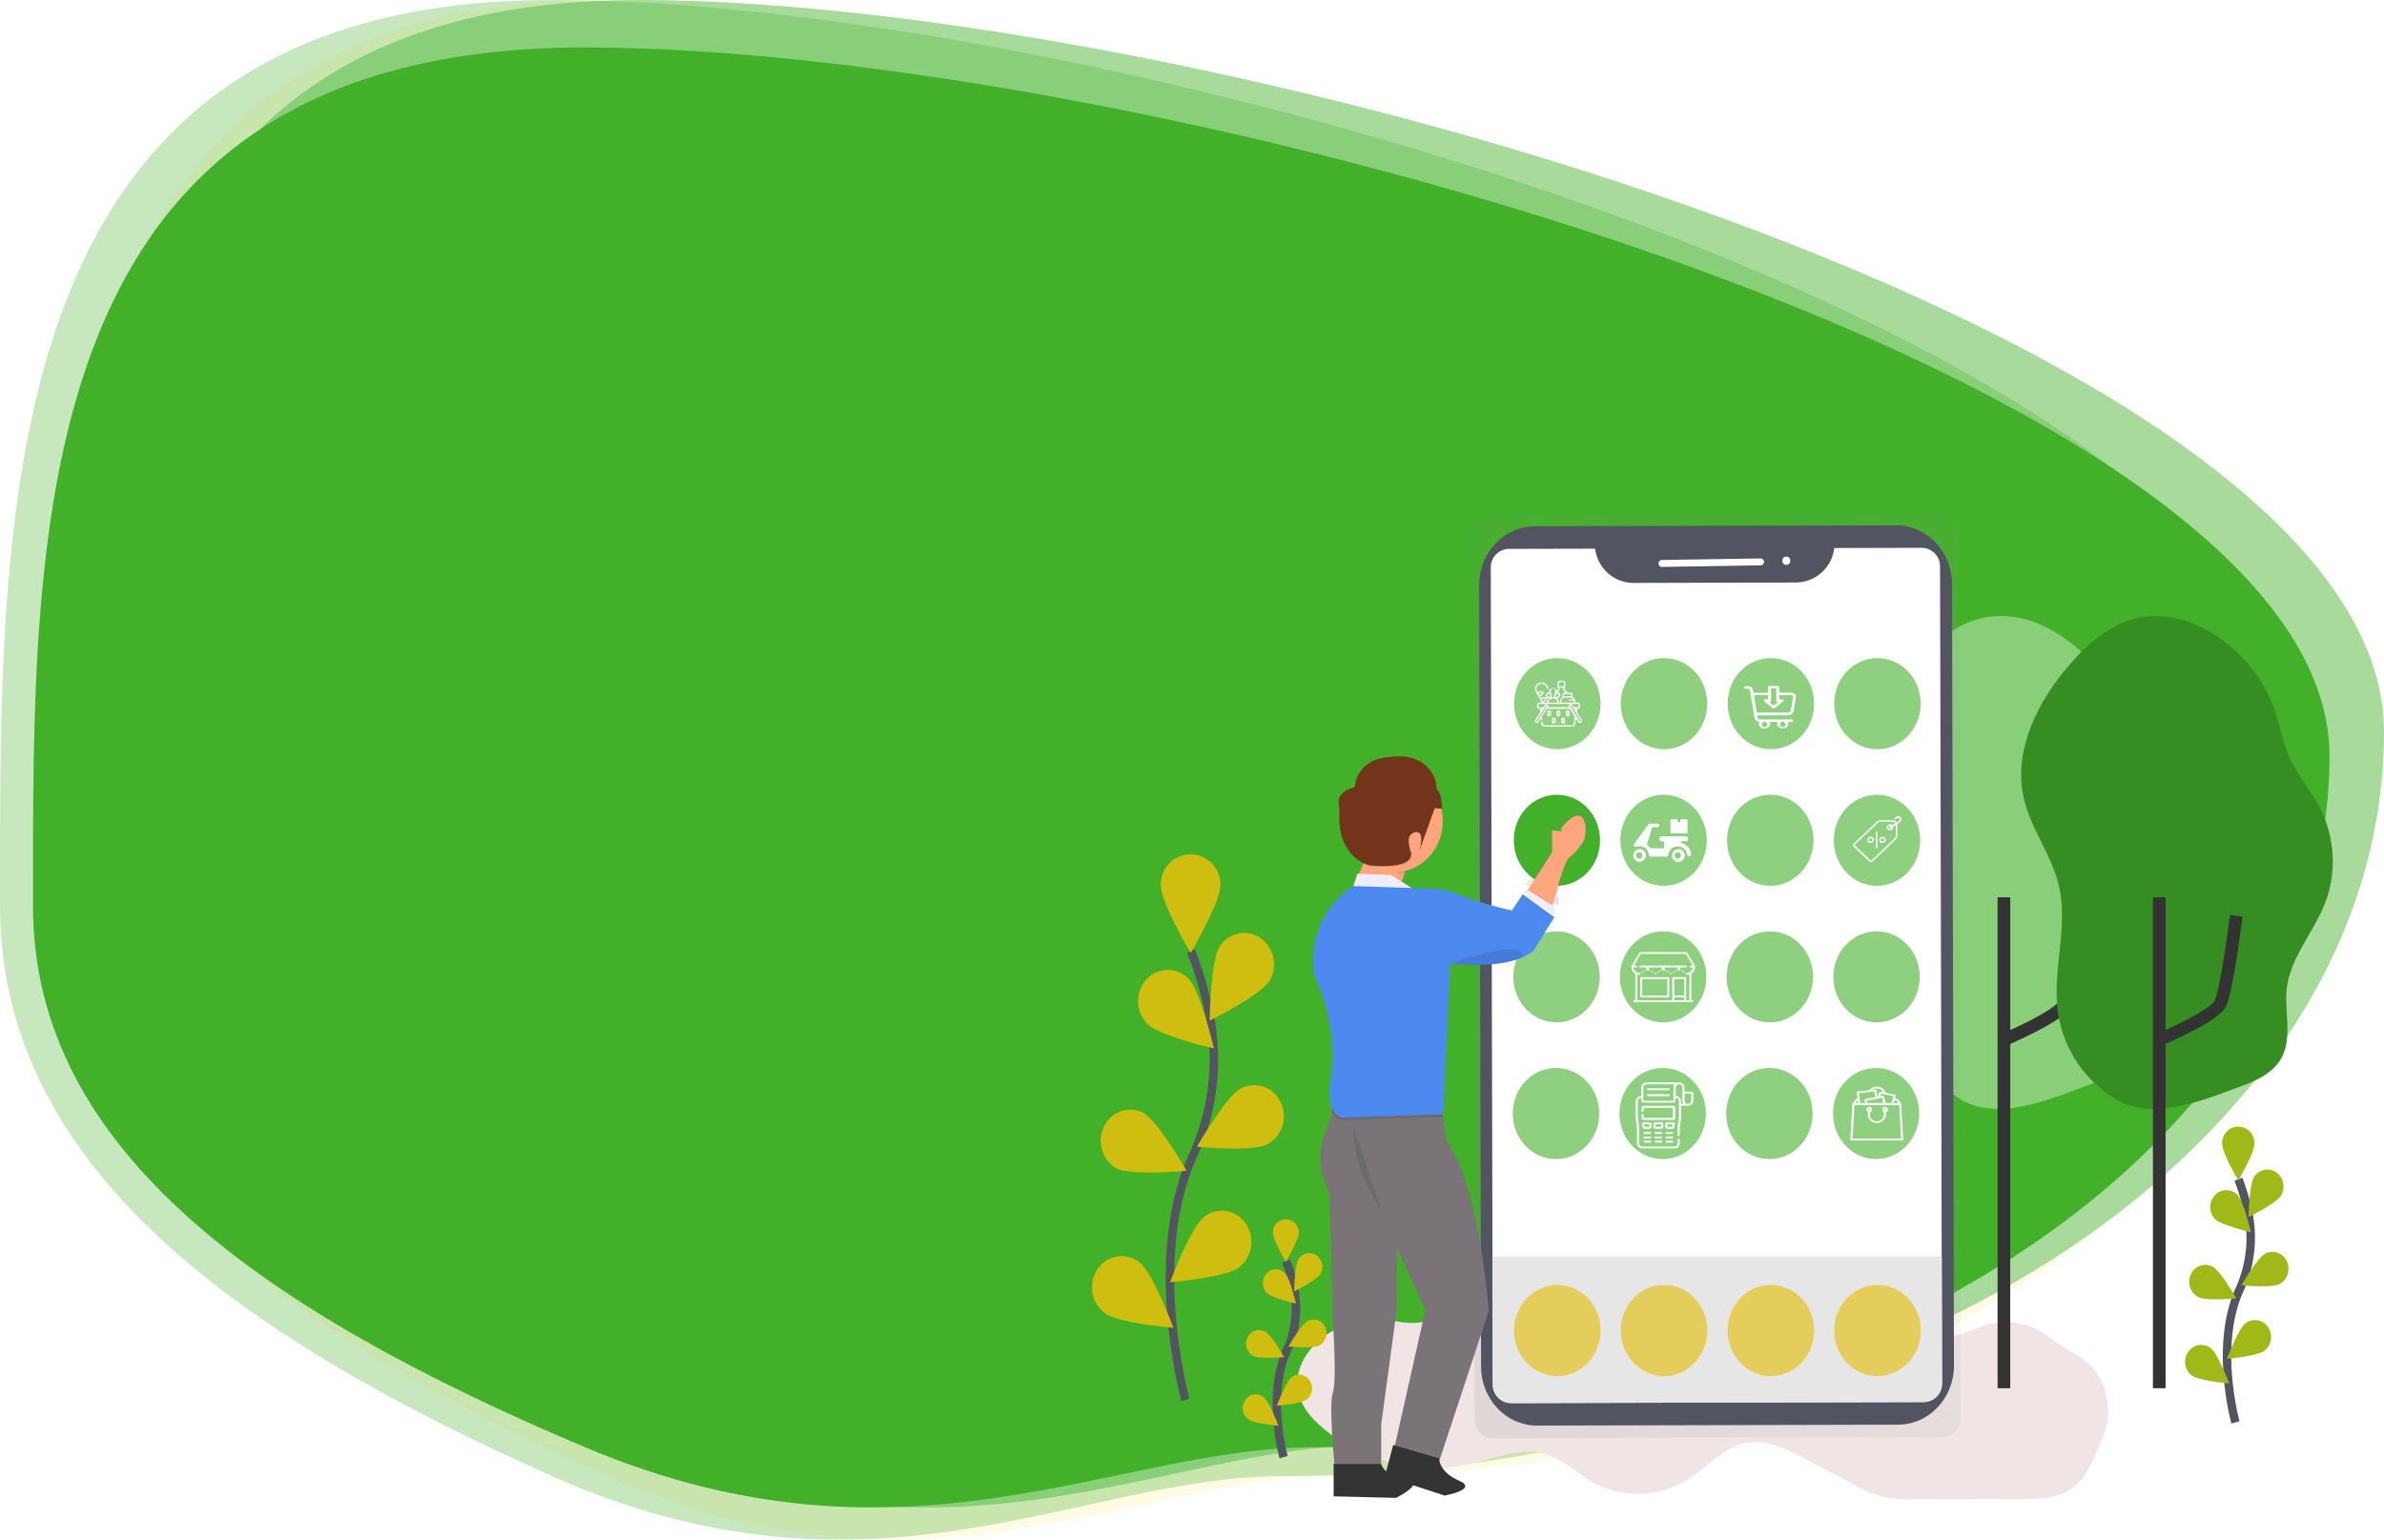 <svg id="Layer_1" data-name="Layer 1" xmlns="http://www.w3.org/2000/svg" xmlns:xlink="http://www.w3.org/1999/xlink" viewBox="0 0 612.48 395.56"><defs><linearGradient id="linear-gradient" x1="181.99" y1="346.51" x2="182.85" y2="347.63" gradientTransform="matrix(118.89, 0, 0, -213.86, -21246.07, 74471.64)" gradientUnits="userSpaceOnUse"><stop offset="0" stop-color="gray" stop-opacity="0.25"/><stop offset="0.54" stop-color="gray" stop-opacity="0.12"/><stop offset="1" stop-color="gray" stop-opacity="0.1"/></linearGradient><linearGradient id="linear-gradient-2" x1="188.14" y1="343.06" x2="188.14" y2="344.17" gradientTransform="matrix(15.96, 0, 0, -23.84, -2601.71, 8411.37)" xlink:href="#linear-gradient"/></defs><g id="Group_26" data-name="Group 26"><g id="Group_55" data-name="Group 55" opacity="0.47"><path id="Path_2" data-name="Path 2" d="M155.84,0C299.9,0,604,88.54,604,192S487.22,379.26,343.16,379.26c-51.43,0-105,36.66-187.32,0S14,299.13,14,232.62C14,129.18,11.78,0,155.84,0Z" transform="translate(0 0)" fill="#ffe345" opacity="0.3" style="isolation:isolate"/><path id="Path_1" data-name="Path 1" d="M164.31,0C308.37,0,612.48,86.68,612.48,188S495.69,371.33,351.63,371.33c-51.42,0-105,35.9-187.32,0S22.48,292.88,22.48,227.76C22.48,126.48,20.25,0,164.31,0Z" transform="translate(0 0)" fill="#43b02a"/></g><path id="Path_2-2" data-name="Path 2-2" d="M141.84,0C285.9,0,590,88.54,590,192S473.22,379.26,329.16,379.26c-51.43,0-105,36.66-187.32,0S0,299.13,0,232.62C0,129.18-2.22,0,141.84,0Z" transform="translate(0 0)" fill="#43b02a" opacity="0.3" style="isolation:isolate"/><path id="Path_1-2" data-name="Path 1-2" d="M150.31,12.19c144.06,0,448.17,84,448.17,182S481.7,371.83,337.64,371.83c-51.43,0-105,34.77-187.33,0s-141.83-76-141.83-139C8.48,134.69,6.25,12.19,150.31,12.19Z" transform="translate(0 0)" fill="#43b02a"/></g><g id="undraw_mobile_apps_4wgf" data-name="undraw mobile apps 4wgf"><path id="Path_722" data-name="Path 722" d="M354.64,339c4.27.29,8.79,1.86,12.67,0,1-.48,1.91-1.18,3-1.57,2.39-.9,5,0,7.42.81a314.27,314.27,0,0,0,57.9,14.23c4.05.6,8.29,1.1,12.15-.29,2.82-1,5.27-3,8.07-4.06,4.57-1.79,9.62-1.13,14.49-.85a88.44,88.44,0,0,0,37.48-6l.63-.25a18.17,18.17,0,0,1,18.08,2.55,44.69,44.69,0,0,0,6.44,4.15c7.59,4,10.76,13.69,7.15,21.8l-.08.19c-2,4.55-3.64,9.67-7.53,12.55-3.67,2.74-8.49,2.85-13,2.86l-27.56.07a34.45,34.45,0,0,1-8.53-.71,33.66,33.66,0,0,1-7.12-3.07L464,374.89c-5-2.6-10.41-5.28-15.84-4.08s-9.56,6.14-14.4,9.24a24.31,24.31,0,0,1-25.15.47c-3.67-2.17-6.85-5.33-10.86-6.7-6.61-2.26-13.64.86-20.45,2.36-13.24,2.91-28.84-1.07-39-10.7C325.2,353.08,340.54,338,354.64,339Z" transform="translate(0 0)" fill="#f0e4e4"/><path id="Path_723" data-name="Path 723" d="M304.56,359.68s-10.1-36.11,1.9-62.73a59.78,59.78,0,0,0,4.38-35.8A99.48,99.48,0,0,0,306,244.33" transform="translate(0 0)" fill="none" stroke="#535461" stroke-miterlimit="10" stroke-width="2.17"/><path id="Path_724" data-name="Path 724" d="M313.49,227.53c0,4.43-7.61,17.27-7.61,17.27s-7.61-12.84-7.61-17.27a7.62,7.62,0,1,1,15.22,0Z" transform="translate(0 0)" fill="#ffc107"/><path id="Path_725" data-name="Path 725" d="M326.07,252.06c-2.29,3.72-15.3,10.14-15.3,10.14s.24-15.14,2.52-18.86A7.39,7.39,0,0,1,323.82,241a8.27,8.27,0,0,1,2.25,11.09Z" transform="translate(0 0)" fill="#ffc107"/><path id="Path_726" data-name="Path 726" d="M325.52,294c-3.75,2-18,.61-18,.61s7.46-12.94,11.21-14.93a7.43,7.43,0,0,1,10.25,3.47,8.24,8.24,0,0,1-3.3,10.8l-.09.05Z" transform="translate(0 0)" fill="#ffc107"/><path id="Path_727" data-name="Path 727" d="M318.33,325.6c-3.38,2.63-17.7,3.82-17.7,3.82s5.27-14.08,8.65-16.71a7.36,7.36,0,0,1,10.66,1.53,8.32,8.32,0,0,1-1.46,11.24l-.15.12Z" transform="translate(0 0)" fill="#ffc107"/><path id="Path_728" data-name="Path 728" d="M294.79,263.06c3,3.08,17.06,6.28,17.06,6.28s-3.44-14.7-6.45-17.78a7.35,7.35,0,0,0-10.77,0,8.33,8.33,0,0,0,0,11.34l.14.15Z" transform="translate(0 0)" fill="#ffc107"/><path id="Path_729" data-name="Path 729" d="M286.83,300.16c3.75,2,18,.62,18,.62s-7.46-12.95-11.21-14.94a7.46,7.46,0,0,0-10.1,3.93,8.23,8.23,0,0,0,3.27,10.39Z" transform="translate(0 0)" fill="#ffc107"/><path id="Path_730" data-name="Path 730" d="M283.77,337.31c3.38,2.64,17.7,3.83,17.7,3.83s-5.27-14.08-8.65-16.72a7.34,7.34,0,0,0-10.67,1.45,8.29,8.29,0,0,0,1.37,11.24l.25.2Z" transform="translate(0 0)" fill="#ffc107"/><path id="Path_731" data-name="Path 731" d="M313.49,227.53c0,4.43-7.61,17.27-7.61,17.27s-7.61-12.84-7.61-17.27a7.62,7.62,0,1,1,15.22,0Z" transform="translate(0 0)" fill="#43b02a" opacity="0.25" style="isolation:isolate"/><path id="Path_732" data-name="Path 732" d="M326.07,252.06c-2.29,3.72-15.3,10.14-15.3,10.14s.24-15.14,2.52-18.86A7.39,7.39,0,0,1,323.82,241a8.27,8.27,0,0,1,2.25,11.09Z" transform="translate(0 0)" fill="#43b02a" opacity="0.25" style="isolation:isolate"/><path id="Path_733" data-name="Path 733" d="M325.52,294c-3.75,2-18,.61-18,.61s7.46-12.94,11.21-14.93a7.43,7.43,0,0,1,10.25,3.47,8.24,8.24,0,0,1-3.3,10.8l-.09.05Z" transform="translate(0 0)" fill="#43b02a" opacity="0.25" style="isolation:isolate"/><path id="Path_734" data-name="Path 734" d="M318.33,325.6c-3.38,2.63-17.7,3.82-17.7,3.82s5.27-14.08,8.65-16.71a7.36,7.36,0,0,1,10.66,1.53,8.32,8.32,0,0,1-1.46,11.24l-.15.12Z" transform="translate(0 0)" fill="#43b02a" opacity="0.25" style="isolation:isolate"/><path id="Path_735" data-name="Path 735" d="M294.79,263.06c3,3.08,17.06,6.28,17.06,6.28s-3.44-14.7-6.45-17.78a7.35,7.35,0,0,0-10.77,0,8.33,8.33,0,0,0,0,11.34l.14.15Z" transform="translate(0 0)" fill="#43b02a" opacity="0.25" style="isolation:isolate"/><path id="Path_736" data-name="Path 736" d="M286.83,300.16c3.75,2,18,.62,18,.62s-7.46-12.95-11.21-14.94a7.46,7.46,0,0,0-10.1,3.93,8.23,8.23,0,0,0,3.27,10.39Z" transform="translate(0 0)" fill="#43b02a" opacity="0.25" style="isolation:isolate"/><path id="Path_737" data-name="Path 737" d="M283.77,337.31c3.38,2.64,17.7,3.83,17.7,3.83s-5.27-14.08-8.65-16.72a7.34,7.34,0,0,0-10.67,1.45,8.29,8.29,0,0,0,1.37,11.24l.25.2Z" transform="translate(0 0)" fill="#43b02a" opacity="0.25" style="isolation:isolate"/><path id="Path_738" data-name="Path 738" d="M488.73,259.55c-1.28-10.61,2.74-21.52.35-31.9-1.84-8-7.29-14.71-9.08-22.74-2.63-11.91,3.39-24.13,11.07-33.27,5.28-6.3,11.91-12,19.81-13.17a25.5,25.5,0,0,1,14.4,2.5,37.86,37.86,0,0,1,19.64,22.73c1,3.25,1.64,6.66,2.92,9.81,2.2,5.44,6.24,9.83,8.76,15.11a30,30,0,0,1,.92,23.17c-2.91,7.66-9,14.07-9.92,22.26-.66,5.9,1.44,12.37-1.29,17.58-2.06,3.92-6.3,5.9-10.32,7.39-9.35,3.43-22.42,9-31.79,3.7A31.4,31.4,0,0,1,488.73,259.55Z" transform="translate(0 0)" fill="#89ce79"/><path id="Path_739" data-name="Path 739" d="M515,267.08s13.76-5.85,15.5-9.14,4.16-22.67,4.16-22.67" transform="translate(0 0)" fill="none" stroke="#333" stroke-miterlimit="10" stroke-width="3.25"/><line id="Line_1" data-name="Line 1" x1="514.83" y1="356.67" x2="514.83" y2="230.53" fill="none" stroke="#333" stroke-miterlimit="10" stroke-width="3.25"/><g id="Group_48" data-name="Group 48" opacity="0.5"><path id="Path_740" data-name="Path 740" d="M498.4,131.84l-115.37.3a4.88,4.88,0,0,0-4.73,5l.52,227.36a4.89,4.89,0,0,0,4.76,5l115.38-.3a4.88,4.88,0,0,0,4.73-5l-.52-227.36a4.89,4.89,0,0,0-4.76-5h0Z" transform="translate(0 0)" fill="url(#linear-gradient)"/></g><path id="Rectangle_91" data-name="Rectangle 91" d="M394.36,135.21l92.72-.24c7.95,0,14.41,6.75,14.42,15.12L502,350.84c0,8.37-6.41,15.17-14.35,15.19l-92.72.24c-7.95,0-14.4-6.75-14.42-15.12L380,150.41C380,142,386.42,135.23,394.36,135.21Z" transform="translate(0 0)" fill="#535461"/><path id="Path_741" data-name="Path 741" d="M498.93,355.35a4.75,4.75,0,0,1-4.6,4.87l-106.19.27a4.73,4.73,0,0,1-4.62-4.85l-.08-32.81L383,145.9a4.74,4.74,0,0,1,4.6-4.88l22.21-.05a10,10,0,0,0,9.71,8.8l42-.11a10,10,0,0,0,9.72-8.86l22.55-.05a4.74,4.74,0,0,1,4.63,4.84l.43,177.23Z" transform="translate(0 0)" fill="#fff"/><path id="Path_742" data-name="Path 742" d="M498.93,355.35a4.76,4.76,0,0,1-4.61,4.87l-106.18.27a4.74,4.74,0,0,1-4.63-4.85l-.07-32.81H498.85Z" transform="translate(0 0)" fill="#e6e6e6"/><path id="Rectangle_92" data-name="Rectangle 92" d="M426.94,143.87l25.38-.4a.86.86,0,0,1,.86.87h0a.87.87,0,0,1-.83.91l-25.38.4a.86.86,0,0,1-.86-.88h0A.86.86,0,0,1,426.94,143.87Z" transform="translate(0 0)" fill="#fff"/><ellipse id="Ellipse_46" data-name="Ellipse 46" cx="458.93" cy="144.07" rx="1.02" ry="1.07" fill="#fff"/><path id="Path_743" data-name="Path 743" d="M528.64,259.55c-1.29-10.61,2.74-21.52.34-31.9-1.83-8-7.28-14.71-9.07-22.74-2.63-11.91,3.38-24.13,11.06-33.27,5.28-6.3,11.91-12,19.81-13.17a25.49,25.49,0,0,1,14.4,2.5,37.8,37.8,0,0,1,19.64,22.73c1,3.25,1.64,6.66,2.92,9.81,2.21,5.44,6.25,9.83,8.77,15.11a30.09,30.09,0,0,1,.91,23.19c-2.91,7.65-9,14.06-9.93,22.25-.65,5.91,1.45,12.38-1.28,17.58-2.06,3.93-6.3,5.91-10.32,7.39-9.34,3.42-22.41,9-31.78,3.69A31.37,31.37,0,0,1,528.64,259.55Z" transform="translate(0 0)" fill="#43b02a"/><path id="Path_744" data-name="Path 744" d="M528.64,259.55c-1.29-10.61,2.74-21.52.34-31.9-1.83-8-7.28-14.71-9.07-22.74-2.63-11.91,3.38-24.13,11.06-33.27,5.28-6.3,11.91-12,19.81-13.17a25.49,25.49,0,0,1,14.4,2.5,37.8,37.8,0,0,1,19.64,22.73c1,3.25,1.64,6.66,2.92,9.81,2.21,5.44,6.25,9.83,8.77,15.11a30.09,30.09,0,0,1,.91,23.19c-2.91,7.65-9,14.06-9.93,22.25-.65,5.91,1.45,12.38-1.28,17.58-2.06,3.93-6.3,5.91-10.32,7.39-9.34,3.42-22.41,9-31.78,3.69A31.37,31.37,0,0,1,528.64,259.55Z" transform="translate(0 0)" opacity="0.2" style="isolation:isolate"/><path id="Path_745" data-name="Path 745" d="M554.87,267.08s13.76-5.85,15.5-9.14,4.16-22.67,4.16-22.67" transform="translate(0 0)" fill="none" stroke="#333" stroke-miterlimit="10" stroke-width="3.25"/><line id="Line_2" data-name="Line 2" x1="554.74" y1="356.67" x2="554.74" y2="230.53" fill="none" stroke="#333" stroke-miterlimit="10" stroke-width="3.25"/><path id="Path_746" data-name="Path 746" d="M329.77,374.38s-4.41-15.79.83-27.42a26.11,26.11,0,0,0,1.91-15.65,43.08,43.08,0,0,0-2.1-7.34" transform="translate(0 0)" fill="none" stroke="#535461" stroke-miterlimit="10" stroke-width="2.17"/><path id="Path_747" data-name="Path 747" d="M333.67,316.63c0,1.94-3.32,7.55-3.32,7.55s-3.33-5.61-3.33-7.55a3.33,3.33,0,1,1,6.66,0Z" transform="translate(0 0)" fill="#ffc107"/><path id="Path_748" data-name="Path 748" d="M339.17,327.35c-1,1.63-6.68,4.44-6.68,4.44s.1-6.62,1.1-8.24a3.22,3.22,0,0,1,4.61-1,3.63,3.63,0,0,1,1,4.79Z" transform="translate(0 0)" fill="#ffc107"/><path id="Path_749" data-name="Path 749" d="M338.93,345.67c-1.64.87-7.89.27-7.89.27s3.25-5.65,4.9-6.52a3.25,3.25,0,0,1,4.48,1.51,3.58,3.58,0,0,1-1.44,4.71Z" transform="translate(0 0)" fill="#ffc107"/><path id="Path_750" data-name="Path 750" d="M335.79,359.49c-1.48,1.15-7.74,1.67-7.74,1.67s2.31-6.16,3.78-7.32a3.23,3.23,0,0,1,4.64.83,3.65,3.65,0,0,1-.68,4.81Z" transform="translate(0 0)" fill="#ffc107"/><path id="Path_751" data-name="Path 751" d="M325.49,332.16c1.32,1.35,7.45,2.75,7.45,2.75s-1.5-6.43-2.82-7.78a3.21,3.21,0,0,0-4.7.05,3.65,3.65,0,0,0,.05,5l0,0Z" transform="translate(0 0)" fill="#ffc107"/><path id="Path_752" data-name="Path 752" d="M322,348.37c1.64.87,7.9.27,7.9.27s-3.26-5.66-4.9-6.53a3.25,3.25,0,0,0-4.48,1.51,3.59,3.59,0,0,0,1.43,4.72l0,0Z" transform="translate(0 0)" fill="#ffc107"/><path id="Path_753" data-name="Path 753" d="M320.69,364.61c1.47,1.15,7.73,1.67,7.73,1.67s-2.3-6.15-3.78-7.31a3.2,3.2,0,0,0-4.66.63,3.62,3.62,0,0,0,.6,4.92l.1.08Z" transform="translate(0 0)" fill="#ffc107"/><path id="Path_754" data-name="Path 754" d="M333.67,316.63c0,1.94-3.32,7.55-3.32,7.55s-3.33-5.61-3.33-7.55a3.33,3.33,0,1,1,6.66,0Z" transform="translate(0 0)" fill="#43b02a" opacity="0.25" style="isolation:isolate"/><path id="Path_755" data-name="Path 755" d="M339.17,327.35c-1,1.63-6.68,4.44-6.68,4.44s.1-6.62,1.1-8.24a3.22,3.22,0,0,1,4.61-1,3.63,3.63,0,0,1,1,4.79Z" transform="translate(0 0)" fill="#43b02a" opacity="0.25" style="isolation:isolate"/><path id="Path_756" data-name="Path 756" d="M338.93,345.67c-1.64.87-7.89.27-7.89.27s3.25-5.65,4.9-6.52a3.25,3.25,0,0,1,4.48,1.51,3.58,3.58,0,0,1-1.44,4.71Z" transform="translate(0 0)" fill="#43b02a" opacity="0.25" style="isolation:isolate"/><path id="Path_757" data-name="Path 757" d="M335.79,359.49c-1.48,1.15-7.74,1.67-7.74,1.67s2.31-6.16,3.78-7.32a3.23,3.23,0,0,1,4.64.83,3.65,3.65,0,0,1-.68,4.81Z" transform="translate(0 0)" fill="#43b02a" opacity="0.25" style="isolation:isolate"/><path id="Path_758" data-name="Path 758" d="M325.49,332.16c1.32,1.35,7.45,2.75,7.45,2.75s-1.5-6.43-2.82-7.78a3.21,3.21,0,0,0-4.7.05,3.65,3.65,0,0,0,.05,5l0,0Z" transform="translate(0 0)" fill="#43b02a" opacity="0.25" style="isolation:isolate"/><path id="Path_759" data-name="Path 759" d="M322,348.37c1.64.87,7.9.27,7.9.27s-3.26-5.66-4.9-6.53a3.25,3.25,0,0,0-4.48,1.51,3.59,3.59,0,0,0,1.43,4.72l0,0Z" transform="translate(0 0)" fill="#43b02a" opacity="0.25" style="isolation:isolate"/><path id="Path_760" data-name="Path 760" d="M320.69,364.61c1.47,1.15,7.73,1.67,7.73,1.67s-2.3-6.15-3.78-7.31a3.2,3.2,0,0,0-4.66.63,3.62,3.62,0,0,0,.6,4.92l.1.08Z" transform="translate(0 0)" fill="#43b02a" opacity="0.25" style="isolation:isolate"/><path id="Path_761" data-name="Path 761" d="M574.32,365.45s-5.47-19.56,1-34a32.39,32.39,0,0,0,2.37-19.38,54.75,54.75,0,0,0-2.61-9.1" transform="translate(0 0)" fill="none" stroke="#535461" stroke-miterlimit="10" stroke-width="2.17"/><path id="Path_762" data-name="Path 762" d="M579.16,293.9c0,2.4-4.12,9.35-4.12,9.35s-4.12-6.95-4.12-9.35a4.13,4.13,0,1,1,8.24,0Z" transform="translate(0 0)" fill="#ffc107"/><path id="Path_763" data-name="Path 763" d="M586,307.18c-1.23,2-8.28,5.48-8.28,5.48s.13-8.19,1.37-10.21a4,4,0,0,1,5.71-1.22,4.48,4.48,0,0,1,1.2,5.94Z" transform="translate(0 0)" fill="#ffc107"/><path id="Path_764" data-name="Path 764" d="M585.67,329.87c-2,1.1-9.78.34-9.78.34s4-7,6.07-8.09a4,4,0,0,1,5.53,1.92,4.45,4.45,0,0,1-1.82,5.83Z" transform="translate(0 0)" fill="#ffc107"/><path id="Path_765" data-name="Path 765" d="M581.77,347c-1.82,1.43-9.58,2.07-9.58,2.07s2.86-7.62,4.68-9.05a4,4,0,0,1,5.77.91A4.5,4.5,0,0,1,581.77,347Z" transform="translate(0 0)" fill="#ffc107"/><path id="Path_766" data-name="Path 766" d="M569,313.14c1.63,1.67,9.24,3.4,9.24,3.4s-1.86-8-3.49-9.63a4,4,0,0,0-5.82.3,4.51,4.51,0,0,0,.07,5.92Z" transform="translate(0 0)" fill="#ffc107"/><path id="Path_767" data-name="Path 767" d="M564.72,333.21c2,1.1,9.78.34,9.78.34s-4-7-6.07-8.09a4,4,0,0,0-5.53,1.92,4.45,4.45,0,0,0,1.82,5.83Z" transform="translate(0 0)" fill="#ffc107"/><path id="Path_768" data-name="Path 768" d="M563.07,353.34c1.83,1.42,9.58,2.06,9.58,2.06s-2.85-7.62-4.68-9a4,4,0,0,0-5.76.91,4.48,4.48,0,0,0,.86,6.07h0Z" transform="translate(0 0)" fill="#ffc107"/><path id="Path_769" data-name="Path 769" d="M579.16,293.9c0,2.4-4.12,9.35-4.12,9.35s-4.12-6.95-4.12-9.35a4.13,4.13,0,1,1,8.24,0Z" transform="translate(0 0)" fill="#43b02a" opacity="0.5" style="isolation:isolate"/><path id="Path_770" data-name="Path 770" d="M586,307.18c-1.23,2-8.28,5.48-8.28,5.48s.13-8.19,1.37-10.21a4,4,0,0,1,5.71-1.22,4.48,4.48,0,0,1,1.2,5.94Z" transform="translate(0 0)" fill="#43b02a" opacity="0.5" style="isolation:isolate"/><path id="Path_771" data-name="Path 771" d="M585.67,329.87c-2,1.1-9.78.34-9.78.34s4-7,6.07-8.09a4,4,0,0,1,5.53,1.92,4.45,4.45,0,0,1-1.82,5.83Z" transform="translate(0 0)" fill="#43b02a" opacity="0.5" style="isolation:isolate"/><path id="Path_772" data-name="Path 772" d="M581.77,347c-1.82,1.43-9.58,2.07-9.58,2.07s2.86-7.62,4.68-9.05a4,4,0,0,1,5.77.91A4.5,4.5,0,0,1,581.77,347Z" transform="translate(0 0)" fill="#43b02a" opacity="0.5" style="isolation:isolate"/><path id="Path_773" data-name="Path 773" d="M569,313.14c1.63,1.67,9.24,3.4,9.24,3.4s-1.86-8-3.49-9.63a4,4,0,0,0-5.82.3,4.51,4.51,0,0,0,.07,5.92Z" transform="translate(0 0)" fill="#43b02a" opacity="0.5" style="isolation:isolate"/><path id="Path_774" data-name="Path 774" d="M564.72,333.21c2,1.1,9.78.34,9.78.34s-4-7-6.07-8.09a4,4,0,0,0-5.53,1.92,4.45,4.45,0,0,0,1.82,5.83Z" transform="translate(0 0)" fill="#43b02a" opacity="0.5" style="isolation:isolate"/><path id="Path_775" data-name="Path 775" d="M563.07,353.34c1.83,1.42,9.58,2.06,9.58,2.06s-2.85-7.62-4.68-9a4,4,0,0,0-5.76.91,4.48,4.48,0,0,0,.86,6.07h0Z" transform="translate(0 0)" fill="#43b02a" opacity="0.5" style="isolation:isolate"/><g id="Group_49" data-name="Group 49" opacity="0.6"><path id="Rectangle_93" data-name="Rectangle 93" d="M400.06,169.09h.06c6.12,0,11.08,5.22,11.08,11.66v.07c0,6.44-5,11.67-11.08,11.67h-.06c-6.12,0-11.07-5.23-11.07-11.67v-.07C389,174.31,393.94,169.09,400.06,169.09Z" transform="translate(0 0)" fill="#43b02a"/><path id="Rectangle_94" data-name="Rectangle 94" d="M427.48,169.09h.06c6.11,0,11.07,5.22,11.07,11.66v.07c0,6.44-5,11.67-11.07,11.67h-.06c-6.12,0-11.08-5.23-11.08-11.67v-.07C416.4,174.31,421.36,169.09,427.48,169.09Z" transform="translate(0 0)" fill="#43b02a"/><path id="Rectangle_95" data-name="Rectangle 95" d="M454.89,169.09H455c6.12,0,11.07,5.22,11.07,11.66v.07c0,6.44-4.95,11.67-11.07,11.67h-.06c-6.12,0-11.07-5.23-11.07-11.67v-.07C443.82,174.31,448.77,169.09,454.89,169.09Z" transform="translate(0 0)" fill="#43b02a"/><path id="Rectangle_96" data-name="Rectangle 96" d="M482.3,169.09h.06c6.12,0,11.08,5.22,11.08,11.66v.07c0,6.44-5,11.67-11.08,11.67h-.06c-6.11,0-11.07-5.23-11.07-11.67v-.07C471.23,174.31,476.19,169.09,482.3,169.09Z" transform="translate(0 0)" fill="#43b02a"/></g><path id="Rectangle_97" data-name="Rectangle 97" d="M400,204.19H400c6.11,0,11.07,5.22,11.07,11.66v.07c0,6.44-5,11.67-11.07,11.67H400c-6.12,0-11.08-5.23-11.08-11.67v-.07C388.87,209.41,393.83,204.19,400,204.19Z" transform="translate(0 0)" fill="#43b02a"/><path id="Rectangle_98" data-name="Rectangle 98" d="M427.36,204.19h.06c6.12,0,11.08,5.22,11.08,11.66v.07c0,6.44-5,11.67-11.08,11.67h-.06c-6.11,0-11.07-5.23-11.07-11.67v-.07C416.29,209.41,421.25,204.19,427.36,204.19Z" transform="translate(0 0)" fill="#43b02a" opacity="0.6" style="isolation:isolate"/><path id="Rectangle_99" data-name="Rectangle 99" d="M454.77,204.19h.07c6.11,0,11.07,5.22,11.07,11.66v.07c0,6.44-5,11.67-11.07,11.67h-.07c-6.11,0-11.07-5.23-11.07-11.67v-.07C443.7,209.41,448.66,204.19,454.77,204.19Z" transform="translate(0 0)" fill="#43b02a" opacity="0.6" style="isolation:isolate"/><path id="Rectangle_100" data-name="Rectangle 100" d="M482.19,204.19h.06c6.12,0,11.07,5.22,11.07,11.66v.07c0,6.44-4.95,11.67-11.07,11.67h-.06c-6.12,0-11.07-5.23-11.07-11.67v-.07C471.12,209.41,476.07,204.19,482.19,204.19Z" transform="translate(0 0)" fill="#43b02a" opacity="0.6" style="isolation:isolate"/><g id="Group_50" data-name="Group 50" opacity="0.6"><path id="Rectangle_101" data-name="Rectangle 101" d="M399.83,239.29h.06C406,239.29,411,244.51,411,251V251c0,6.44-5,11.67-11.08,11.67h-.06c-6.11,0-11.07-5.23-11.07-11.67V251C388.76,244.51,393.72,239.29,399.83,239.29Z" transform="translate(0 0)" fill="#43b02a"/><path id="Rectangle_102" data-name="Rectangle 102" d="M427.25,239.29h.06c6.11,0,11.07,5.22,11.07,11.66V251c0,6.44-5,11.67-11.07,11.67h-.06c-6.12,0-11.08-5.23-11.08-11.67V251C416.17,244.51,421.13,239.29,427.25,239.29Z" transform="translate(0 0)" fill="#43b02a"/><path id="Rectangle_103" data-name="Rectangle 103" d="M454.66,239.29h.06c6.12,0,11.07,5.22,11.07,11.66V251c0,6.44-5,11.67-11.07,11.67h-.06c-6.12,0-11.07-5.23-11.07-11.67V251C443.59,244.51,448.54,239.29,454.66,239.29Z" transform="translate(0 0)" fill="#43b02a"/><path id="Rectangle_104" data-name="Rectangle 104" d="M482.07,239.29h.07c6.11,0,11.07,5.22,11.07,11.66V251c0,6.44-5,11.67-11.07,11.67h-.07C476,262.69,471,257.46,471,251V251C471,244.51,476,239.29,482.07,239.29Z" transform="translate(0 0)" fill="#43b02a"/></g><g id="Group_51" data-name="Group 51" opacity="0.6"><path id="Rectangle_105" data-name="Rectangle 105" d="M399.72,274.39h.06c6.12,0,11.08,5.22,11.08,11.66v.07c0,6.44-5,11.67-11.08,11.67h-.06c-6.11,0-11.07-5.23-11.07-11.67v-.07C388.65,279.61,393.61,274.39,399.72,274.39Z" transform="translate(0 0)" fill="#43b02a"/><path id="Rectangle_106" data-name="Rectangle 106" d="M427.14,274.39h.06c6.11,0,11.07,5.22,11.07,11.66v.07c0,6.44-5,11.67-11.07,11.67h-.06c-6.12,0-11.08-5.23-11.08-11.67v-.07C416.06,279.61,421,274.39,427.14,274.39Z" transform="translate(0 0)" fill="#43b02a"/><path id="Rectangle_107" data-name="Rectangle 107" d="M454.55,274.39h.06c6.12,0,11.07,5.22,11.07,11.66v.07c0,6.44-4.95,11.67-11.07,11.67h-.06c-6.12,0-11.07-5.23-11.07-11.67v-.07C443.48,279.61,448.43,274.39,454.55,274.39Z" transform="translate(0 0)" fill="#43b02a"/><path id="Rectangle_108" data-name="Rectangle 108" d="M482,274.39H482c6.11,0,11.07,5.22,11.07,11.66v.07c0,6.44-5,11.67-11.07,11.67H482c-6.11,0-11.07-5.23-11.07-11.67v-.07C470.89,279.61,475.85,274.39,482,274.39Z" transform="translate(0 0)" fill="#43b02a"/></g><path id="Path_776" data-name="Path 776" d="M400.45,230.64v2.11L392,227.12l.89-1.17.41.25,6.55-10.11v-5.88l2.49.24v-.94c6.6-8,7.26.94,5.9,3.52a15.13,15.13,0,0,1-3.85,4.45c-1.39,1.23-3.82,10.52-4.4,12.85Z" transform="translate(0 0)" fill="url(#linear-gradient-2)"/><path id="Path_778" data-name="Path 778" d="M398.75,213.33V219l-6.37,9.84,6.37,4.37s2.83-11.5,4.36-12.85a15,15,0,0,0,3.7-4.28c1.31-2.48.65-11.05-5.67-3.38v.9Z" transform="translate(0 0)" fill="#fda57d"/><path id="Path_779" data-name="Path 779" d="M348,226.77l2.52-5.31a1,1,0,0,1,.79-.55l9.58-.51a.94.94,0,0,1,1,.93.91.91,0,0,1-.06.4l-2.47,6.73a.92.92,0,0,1-.95.63l-9.63-.9a1,1,0,0,1-.85-1.07,1.08,1.08,0,0,1,.1-.35Z" transform="translate(0 0)" fill="#fda57d"/><path id="Path_780" data-name="Path 780" d="M348.73,224.49l-1.63,5,16.71-.63-6.42-4.06Z" transform="translate(0 0)" fill="#edeef9"/><path id="Path_781" data-name="Path 781" d="M391.2,229.56l.85-1.13,7.28,4.51v2Z" transform="translate(0 0)" fill="#edeef9"/><path id="Path_782" data-name="Path 782" d="M342.05,279.44a17.51,17.51,0,0,1-1.13,10.31c-2.35,5.19-2.35,10.61.65,16.91l.85,32.69s1.07,15.33,0,18.48.42,18.27.42,18.27h12V366l4.07-30V320.64l7.28,16-8.33,37,10.91,4.73,13.7-41.49s-2.37-32.68-10.93-43.95l-1.61-12.29Z" transform="translate(0 0)" fill="#7a7478"/><path id="Path_783" data-name="Path 783" d="M342.63,384.44V376.1h12.2s.85,3.38,6.42,4-2.57,4.74-2.57,4.74Z" transform="translate(0 0)" fill="#333"/><path id="Path_784" data-name="Path 784" d="M355.81,379.24l2.12-8,11.75,3.45s0,3.49,5.15,5.72-3.68,3.83-3.68,3.83Z" transform="translate(0 0)" fill="#333"/><path id="Path_785" data-name="Path 785" d="M369.91,281.3l-27.86-1.19a17.64,17.64,0,0,1,.21,5.33,3.31,3.31,0,0,0,4,2.29l24.37-.79Z" transform="translate(0 0)" opacity="0.1" style="isolation:isolate"/><path id="Path_786" data-name="Path 786" d="M347.66,227.65l-1.11.79a22.57,22.57,0,0,0-8.84,22.21h0s6.21,12.8,4.28,25.59,4.28,10.83,4.28,10.83l24.5-.8,1.82-38.81s14.76,2.21,21.39-3.2l5.35-8.61-8.13-5.91-2.77,4.18a101.34,101.34,0,0,1-13.5-4,19.66,19.66,0,0,0-7-1.59Z" transform="translate(0 0)" fill="#4d8af0"/><path id="Path_787" data-name="Path 787" d="M347.88,290.09s-1.5,7.89,7.06,21" transform="translate(0 0)" opacity="0.1" style="isolation:isolate"/><path id="Path_788" data-name="Path 788" d="M372.68,247.49s10.27-3.61,14.77-3.61,3.74,2.05,3.74,2.05S384,249.29,372.68,247.49Z" transform="translate(0 0)" opacity="0.1" style="isolation:isolate"/><path id="Path_789" data-name="Path 789" d="M361.05,220.86l-4.09.51c-.13,0-.25.19-.32.46.9,1.71,2,2.72,3.25,2.72a2.48,2.48,0,0,0,1.24-.36l.31-2C361.55,221.53,361.34,220.82,361.05,220.86Z" transform="translate(0 0)" opacity="0.1" style="isolation:isolate"/><ellipse id="Ellipse_47" data-name="Ellipse 47" cx="358.2" cy="210.95" rx="12.48" ry="13.15" fill="#fda57d"/><path id="Path_790" data-name="Path 790" d="M368.81,203.5h0l-.64.61a2.36,2.36,0,0,0-.13,3.21,2.15,2.15,0,0,0,.77.57h0s-5.59,5.89-6.37,7,.13,4,.13,4,2.47,4.8-10.53,3.7c0,0-8.58-1.92-7.67-14.11.09-1.22-1.82-4.38,3.9-6h0a8.15,8.15,0,0,1,6-7.2,20.56,20.56,0,0,1,6.76-.63A8.78,8.78,0,0,1,368.81,203.5Z" transform="translate(0 0)" opacity="0.1" style="isolation:isolate"/><path id="Path_791" data-name="Path 791" d="M369.08,202.79h0s1.33.43,1.39,5l-1.88-.14s-4.36,12.29-3.91,10.69c1.69-5.89-1.68-4.8-2.47-3.7s.13,4,.13,4,2.47,4.79-10.53,3.7c0,0-8.58-1.92-7.67-14.11.09-1.22-1.82-4.39,3.91-6h0a8.15,8.15,0,0,1,6-7.21,20.62,20.62,0,0,1,6.77-.62C365.23,194.75,369.08,198.15,369.08,202.79Z" transform="translate(0 0)" fill="#72351c"/><g id="Group_52" data-name="Group 52" opacity="0.6"><path id="Rectangle_109" data-name="Rectangle 109" d="M400.07,330.14h.06c6.12,0,11.07,5.22,11.07,11.67v.06c0,6.45-4.95,11.67-11.07,11.67h-.06c-6.12,0-11.08-5.22-11.08-11.67v-.06C389,335.36,394,330.14,400.07,330.14Z" transform="translate(0 0)" fill="#ffc107"/><path id="Rectangle_110" data-name="Rectangle 110" d="M427.48,330.14h.06c6.12,0,11.08,5.22,11.08,11.67v.06c0,6.45-5,11.67-11.08,11.67h-.06c-6.11,0-11.07-5.22-11.07-11.67v-.06C416.41,335.36,421.37,330.14,427.48,330.14Z" transform="translate(0 0)" fill="#ffc107"/><path id="Rectangle_111" data-name="Rectangle 111" d="M454.9,330.14H455c6.11,0,11.07,5.22,11.07,11.67v.06c0,6.45-5,11.67-11.07,11.67h-.06c-6.12,0-11.08-5.22-11.08-11.67v-.06C443.82,335.36,448.78,330.14,454.9,330.14Z" transform="translate(0 0)" fill="#ffc107"/><path id="Rectangle_112" data-name="Rectangle 112" d="M482.31,330.14h.06c6.12,0,11.08,5.22,11.08,11.67v.06c0,6.45-5,11.67-11.08,11.67h-.06c-6.12,0-11.07-5.22-11.07-11.67v-.06C471.24,335.36,476.19,330.14,482.31,330.14Z" transform="translate(0 0)" fill="#ffc107"/></g><g id="Group_53" data-name="Group 53" opacity="0.1"><path id="Rectangle_113" data-name="Rectangle 113" d="M400.07,330.14h.06c6.12,0,11.07,5.22,11.07,11.67v.06c0,6.45-4.95,11.67-11.07,11.67h-.06c-6.12,0-11.08-5.22-11.08-11.67v-.06C389,335.36,394,330.14,400.07,330.14Z" transform="translate(0 0)" fill="#43b02a"/><path id="Rectangle_114" data-name="Rectangle 114" d="M427.48,330.14h.06c6.12,0,11.08,5.22,11.08,11.67v.06c0,6.45-5,11.67-11.08,11.67h-.06c-6.11,0-11.07-5.22-11.07-11.67v-.06C416.41,335.36,421.37,330.14,427.48,330.14Z" transform="translate(0 0)" fill="#43b02a"/><path id="Rectangle_115" data-name="Rectangle 115" d="M454.9,330.14H455c6.11,0,11.07,5.22,11.07,11.67v.06c0,6.45-5,11.67-11.07,11.67h-.06c-6.12,0-11.08-5.22-11.08-11.67v-.06C443.82,335.36,448.78,330.14,454.9,330.14Z" transform="translate(0 0)" fill="#43b02a"/><path id="Rectangle_116" data-name="Rectangle 116" d="M482.31,330.14h.06c6.12,0,11.08,5.22,11.08,11.67v.06c0,6.45-5,11.67-11.08,11.67h-.06c-6.12,0-11.07-5.22-11.07-11.67v-.06C471.24,335.36,476.19,330.14,482.31,330.14Z" transform="translate(0 0)" fill="#43b02a"/></g></g><path d="M406.4,185l-1.27-2,.11-.92h.17a.51.51,0,0,0,.52-.5V181a.51.51,0,0,0-.52-.49h-.72v-.65h0a.15.15,0,0,0,0-.11h0L404,179v-.63a.39.39,0,0,0-.4-.38h-.73l0,0a2.17,2.17,0,0,0-.74-.62.26.26,0,0,1-.13-.23v-.46a.22.22,0,0,0,.13-.2v-1a.62.62,0,0,0-.64-.6h-.69a.62.62,0,0,0-.64.6v1a.21.21,0,0,0,.13.2v.46a.26.26,0,0,1-.13.23l-.22.14v0a1,1,0,0,0-1.95,0,1.36,1.36,0,0,0,0,.2l.06.27a.73.73,0,0,0-.67.11.62.62,0,0,0-.1.93l.1.1.55.41a1.39,1.39,0,0,0-.52,1h-.88l0-.07h0c.59-.29,1.07-.78.87-1.13s-.89-.24-1.48.05h0l-.25-.44h0a2.51,2.51,0,0,0,.71-.52c.27-.31.22-.52.16-.61s-.21-.26-.63-.22a2.53,2.53,0,0,0-.85.27h0l-.18-.33a1.21,1.21,0,0,1-.16-.59,1.24,1.24,0,0,1,.71-1.1,1.34,1.34,0,0,1,1-.09,1.27,1.27,0,0,1,.78.61l.32.56a.2.2,0,0,0,.25.07.17.17,0,0,0,.07-.24l-.31-.56a1.74,1.74,0,0,0-2.29-.65,1.56,1.56,0,0,0-.89,1.4,1.53,1.53,0,0,0,.2.75l1.59,2.83h-.75a.51.51,0,0,0-.52.49v.56a.51.51,0,0,0,.52.5h.16l.12.92-1.27,2a.43.43,0,0,0-.06.38.49.49,0,0,0,.24.31.6.6,0,0,0,.19.06h.08a.53.53,0,0,0,.45-.25l.57-.89,0,.33a.17.17,0,0,0,.18.15h0a.17.17,0,0,0,.16-.19l-.09-.78,1.3-2h5.83l1.31,2-.23,1.86a.45.45,0,0,1-.45.38h-7.08a.45.45,0,0,1-.45-.38l-.05-.39a.17.17,0,0,0-.2-.15.17.17,0,0,0-.16.19l0,.39a.81.81,0,0,0,.82.68h7.08a.81.81,0,0,0,.82-.68l.17-1.41.57.89a.54.54,0,0,0,.72.18A.49.49,0,0,0,406.4,185Zm-10.3-5.32c.59-.3.95-.25,1-.2s-.13.37-.72.67h0l-.26-.46Zm-.86-1.52a2.59,2.59,0,0,1,.72-.23c.18,0,.26,0,.27,0s0,.1-.12.23a2.2,2.2,0,0,1-.6.43h0l-.26-.47Zm9.58,4.35-.27-.43h.33Zm-3.71-2v-.59l.58-.69h2.06l.38.45h-.83a.18.18,0,0,0-.18.18.18.18,0,0,0,.18.17h1v.48Zm2.54-2.14v.52h-1.87v-.52s0,0,0,0h1.8A0,0,0,0,1,403.65,178.36Zm-2.85-3.13h.69a.27.27,0,0,1,.27.26v.84h-1.24v-.84A.28.28,0,0,1,400.8,175.23Zm-.45,2.4a.61.61,0,0,0,.31-.52v-.43h1v.43a.6.6,0,0,0,.3.52,4.13,4.13,0,0,1,.49.35h-.6a.39.39,0,0,0-.4.38V179l-.63.75a.15.15,0,0,0,0,.11v.65h-.25a1.39,1.39,0,0,0-.52-1l.22-.17.33-.24a.94.94,0,0,0,.1-.1.62.62,0,0,0-.1-.93.75.75,0,0,0-.51-.15h0A4.37,4.37,0,0,1,400.35,177.63Zm-.63.9c0-.07.1-.29.34-.31a.3.3,0,0,1,.24.07.3.3,0,0,1,.12.21.31.31,0,0,1-.12.28L400,179l-.3.24-.1,0Zm-.76-1.66a.59.59,0,0,1,.61.57.49.49,0,0,1,0,.12l-.07.32h0l-.28,1.23a1,1,0,0,0-.25,0,1,1,0,0,0-.24,0h0c-.06-.29-.13-.59-.34-1.55a.5.5,0,0,1,0-.12A.59.59,0,0,1,399,176.87Zm-1.38,1.86a.3.3,0,0,1,.05-.44.33.33,0,0,1,.5.1l.08.14.15.65v0l-.1,0Zm1.38.71a1.16,1.16,0,0,1,1.18,1.06h-2.35A1.15,1.15,0,0,1,399,179.44Zm-3,2.61h.33l-.27.43Zm-.93,3.26a.18.18,0,0,1-.17.07h0l-.06,0a.2.2,0,0,1-.07-.09.16.16,0,0,1,0-.12l1.3-2.05h0l.72-1.13h0l.4-.63a.13.13,0,0,1,.1-.07h0l.08,0a.14.14,0,0,1,.05.21l-.18.29h0Zm2.71-3.61,0,0a.49.49,0,0,0,.06-.37.53.53,0,0,0-.24-.31.56.56,0,0,0-.4-.06.6.6,0,0,0-.33.23l-.35.55h-1.08a.15.15,0,0,1-.15-.15V181a.15.15,0,0,1,.15-.15h10a.15.15,0,0,1,.15.15v.56a.15.15,0,0,1-.15.15h-1.08l-.35-.55a.6.6,0,0,0-.33-.23.56.56,0,0,0-.4.06.53.53,0,0,0-.24.31.49.49,0,0,0,.06.37l0,0Zm8.27,3.68a.19.19,0,0,1-.16-.07c-.13-.22-2.3-3.62-2.42-3.82a.14.14,0,0,1,.05-.21.16.16,0,0,1,.22.05c.14.21,1,1.56,1.13,1.76h0l1.3,2.05A.15.15,0,0,1,406,185.38Z" transform="translate(0 0)" fill="#fff"/><path d="M398.51,183.55V183a.49.49,0,0,0-1,0v.57a.49.49,0,0,0,1,0Zm-.61,0V183a.12.12,0,0,1,.24,0v.57a.12.12,0,0,1-.24,0Z" transform="translate(0 0)" fill="#fff"/><path d="M399.7,185.42v-.57a.49.49,0,0,0-1,0v.57a.49.49,0,0,0,1,0Zm-.61,0v-.57a.12.12,0,0,1,.24,0v.57a.12.12,0,1,1-.24,0Z" transform="translate(0 0)" fill="#fff"/><path d="M400.89,183.55V183a.49.49,0,0,0-1,0v.57a.49.49,0,0,0,1,0Zm-.61,0V183a.12.12,0,0,1,.24,0v.57a.12.12,0,0,1-.24,0Z" transform="translate(0 0)" fill="#fff"/><path d="M402.08,185.42v-.57a.49.49,0,0,0-1,0v.57a.49.49,0,0,0,1,0Zm-.61,0v-.57a.12.12,0,0,1,.24,0v.57a.12.12,0,0,1-.24,0Z" transform="translate(0 0)" fill="#fff"/><path d="M403.27,183.55V183a.49.49,0,0,0-1,0v.57a.49.49,0,0,0,1,0Zm-.61,0V183a.12.12,0,0,1,.24,0v.57a.12.12,0,0,1-.24,0Z" transform="translate(0 0)" fill="#fff"/><path d="M461.11,178.32a1.48,1.48,0,0,0-1-.36h-3v-1.39a.37.37,0,0,0-.4-.32h-2.12a.37.37,0,0,0-.4.32V178h-3.71l-.1-.59a1.32,1.32,0,0,0-1.24-1.12h-.71a.36.36,0,0,0-.39.32.36.36,0,0,0,.39.32h.71a.66.66,0,0,1,.46.57l1.13,6.86a1.23,1.23,0,0,0,.54.79,1.93,1.93,0,0,0,.77.31.91.91,0,0,0-.18.56,1.5,1.5,0,0,0,2.92,0,.94.94,0,0,0-.17-.54h2.08a1,1,0,0,0-.16.54,1.5,1.5,0,0,0,2.92,0,1,1,0,0,0-.16-.54h1a.36.36,0,0,0,.39-.32.36.36,0,0,0-.39-.32h-8a.81.81,0,0,1-.81-.57l-.09-.5h7.83a1.87,1.87,0,0,0,1.06-.33,1.23,1.23,0,0,0,.54-.79l.57-3.44A.93.93,0,0,0,461.11,178.32ZM454,186a.68.68,0,1,1-.66-.54A.61.61,0,0,1,454,186Zm4.68,0a.69.69,0,1,1-.67-.54A.61.61,0,0,1,458.65,186ZM455,176.89h1.33v1.39h0V180a.37.37,0,0,0,.4.32h.14l-1.18.94-1.18-.94h.1A.36.36,0,0,0,455,180Zm5.66,2.19-.57,3.44a.81.81,0,0,1-.81.57h-7.93l-.75-4.49h3.61v1.07h-.66a.41.41,0,0,0-.37.2.29.29,0,0,0,.09.35l2.14,1.71a.48.48,0,0,0,.56,0l2.14-1.71a.27.27,0,0,0,.09-.35.41.41,0,0,0-.37-.2h-.7V178.6h3a.58.58,0,0,1,.41.14A.37.37,0,0,1,460.63,179.08Z" transform="translate(0 0)" fill="#fff"/><path d="M433.32,210.52h-1.63v.62a.16.16,0,0,1-.16.14h-.35a.16.16,0,0,1-.16-.14v-.62h-1.63a.21.21,0,0,0-.22.2v3.17a.21.21,0,0,0,.22.2h3.93a.21.21,0,0,0,.22-.2v-3.17A.21.21,0,0,0,433.32,210.52Z" transform="translate(0 0)" fill="#fff"/><path d="M431.05,221.43a1.64,1.64,0,1,1,1.79-1.64A1.73,1.73,0,0,1,431.05,221.43Zm0-2.45a.81.81,0,1,0,0,1.62.81.81,0,1,0,0-1.62Z" transform="translate(0 0)" fill="#fff"/><path d="M421.07,221.43a1.64,1.64,0,1,1,1.8-1.64A1.73,1.73,0,0,1,421.07,221.43Zm0-2.45a.81.81,0,1,0,.89.81A.86.86,0,0,0,421.07,219Z" transform="translate(0 0)" fill="#fff"/><path d="M431.9,216.59v-.44h1.26a.49.49,0,0,0,.51-.47v-.33a.49.49,0,0,0-.51-.47h-6.29a.49.49,0,0,0-.51.47v.33a.49.49,0,0,0,.51.47h.7v1.79h-3.48a3.41,3.41,0,0,0-1-.91l1.37-4.49h1.26a.47.47,0,1,0,0-.93h-1.8a.64.64,0,0,0-.23,0,.42.42,0,0,0-.19.16l-3.65,5a.54.54,0,0,0-.13.49.58.58,0,0,0,.73.25,2.82,2.82,0,0,1,.71-.09,2.33,2.33,0,0,1,2.43,2.2.49.49,0,0,0,.51.47h4a.49.49,0,0,0,.51-.47,2.44,2.44,0,0,1,4.85,0,.52.52,0,0,0,1,0A3.22,3.22,0,0,0,431.9,216.59Z" transform="translate(0 0)" fill="#fff"/><path d="M488.52,210.49a.77.77,0,0,0-.25-.56.83.83,0,0,0-.6-.24.91.91,0,0,0-.6.24,3.53,3.53,0,0,0-.25.28.19.19,0,0,0,0,.27.22.22,0,0,0,.29,0c.1-.12.19-.21.23-.25a.46.46,0,0,1,.31-.13h0a.48.48,0,0,1,.31.13.39.39,0,0,1,.13.29.39.39,0,0,1-.14.3,6.18,6.18,0,0,1-.71.52,1.28,1.28,0,0,0-1.09-.6h-2.94a1.49,1.49,0,0,0-1.05.41l-5.88,5.58a.58.58,0,0,0,0,.84l3.94,3.74a.62.62,0,0,0,.44.18.66.66,0,0,0,.45-.18L487,215.7a1.36,1.36,0,0,0,.44-1v-2.79a1,1,0,0,0,0-.25,6,6,0,0,0,.85-.61A.77.77,0,0,0,488.52,210.49Zm-1.47,4.22a1,1,0,0,1-.32.72L480.85,221a.22.22,0,0,1-.32,0l-3.94-3.74a.22.22,0,0,1,0-.3l5.88-5.58a1.12,1.12,0,0,1,.77-.3h2.94a.87.87,0,0,1,.76.43l-.78.47,0,0a.88.88,0,0,0-1.19,0,.77.77,0,0,0,0,1.13.86.86,0,0,0,1.19,0,.78.78,0,0,0,.22-.77c.24-.13.48-.27.7-.41h0v2.79Zm-1.7-2.1a.21.21,0,0,0,.18.11l.09,0,.35-.18a.39.39,0,0,1-.12.3.45.45,0,0,1-.63,0,.41.41,0,0,1,0-.59.47.47,0,0,1,.31-.12.48.48,0,0,1,.26.07l-.35.17A.19.19,0,0,0,485.35,212.61Z" transform="translate(0 0)" fill="#fff"/><path d="M482.11,213.57a.2.2,0,0,0-.2.2v4a.2.2,0,0,0,.4,0v-4A.2.2,0,0,0,482.11,213.57Z" transform="translate(0 0)" fill="#fff"/><path d="M481.19,215.21a.88.88,0,0,0-1.19,0,.77.77,0,0,0,0,1.13.86.86,0,0,0,1.19,0,.76.76,0,0,0,0-1.13Zm-.28.86a.45.45,0,0,1-.63,0,.41.41,0,0,1,0-.59.47.47,0,0,1,.31-.12.47.47,0,0,1,.32.12.42.42,0,0,1,.12.3A.4.4,0,0,1,480.91,216.07Z" transform="translate(0 0)" fill="#fff"/><path d="M484.22,215.21a.88.88,0,0,0-1.19,0,.77.77,0,0,0,0,1.13.84.84,0,0,0,.59.24.86.86,0,0,0,.6-.24A.77.77,0,0,0,484.22,215.21Zm-.29.86a.44.44,0,0,1-.62,0,.41.41,0,0,1,0-.59.47.47,0,0,1,.31-.12.45.45,0,0,1,.31.12A.39.39,0,0,1,483.93,216.07Z" transform="translate(0 0)" fill="#fff"/><path d="M434.79,257h-.28v-6.88a2.13,2.13,0,0,0,1-1.81.2.2,0,0,0,0-.11L433.6,245a.77.77,0,0,0-.66-.37H421.7a.77.77,0,0,0-.66.37l-1.91,3.22a.2.2,0,0,0,0,.11,2.13,2.13,0,0,0,1,1.81V257h-.28a.23.23,0,1,0,0,.46h14.94a.23.23,0,1,0,0-.46Zm-15.19-8.46h.77a.23.23,0,1,0,0-.46h-.62l1.71-2.87a.28.28,0,0,1,.24-.13h11.24a.28.28,0,0,1,.24.13l1.71,2.87h-.62a.23.23,0,1,0,0,.46H435a1.76,1.76,0,0,1-3.47,0h1.67a.23.23,0,1,0,0-.46H421.4a.23.23,0,1,0,0,.46h1.67a1.76,1.76,0,0,1-3.47,0Zm11.45,0a1.76,1.76,0,0,1-3.47,0Zm-4,0a1.76,1.76,0,0,1-3.47,0Zm5.68,8.46h-2.61v-.78h2.61Zm0-1.24h-2.61v-4.24h2.61ZM434,257h-.81v-5.72a.23.23,0,0,0-.24-.23h-3.09a.24.24,0,0,0-.24.23V257h-9v-6.65a2.46,2.46,0,0,0,.72.11,2.28,2.28,0,0,1,4,0,2.28,2.28,0,0,1,4,0,2.28,2.28,0,0,1,4,0,2.46,2.46,0,0,0,.72-.11Z" transform="translate(0 0)" fill="#fff"/><path d="M428.61,251.06h-6.95a.24.24,0,0,0-.25.23V256a.24.24,0,0,0,.25.23h6.95a.23.23,0,0,0,.24-.23v-4.71A.24.24,0,0,0,428.61,251.06Zm-.24,4.71H421.9v-4.24h6.47Z" transform="translate(0 0)" fill="#fff"/><path d="M484.47,280.91a2.24,2.24,0,0,0-2.29-1.7,2.47,2.47,0,0,0-1.87.81.22.22,0,0,0,.06.33.3.3,0,0,0,.38-.05,1.89,1.89,0,0,1,1.43-.62,1.71,1.71,0,0,1,1.75,1.3.26.26,0,0,0,.27.2h0A.25.25,0,0,0,484.47,280.91Z" transform="translate(0 0)" fill="#fff"/><path d="M488.4,283.53l-.81-1.17a.29.29,0,0,0-.24-.11h-.78a.23.23,0,1,0,0,.46h.63l.49.71h-11l.49-.71h.29a.23.23,0,1,0,0-.46H477a.29.29,0,0,0-.24.11l-.81,1.17a.21.21,0,0,0,0,.23.27.27,0,0,0,.24.12h12a.27.27,0,0,0,.24-.12A.21.21,0,0,0,488.4,283.53Z" transform="translate(0 0)" fill="#fff"/><path d="M487,281.37a.23.23,0,0,0-.16-.1l-3.71-.75a.36.36,0,0,0-.21,0,.25.25,0,0,0-.12.15l-.28,1a.23.23,0,0,0,.2.28.28.28,0,0,0,.33-.18l.22-.8,3.18.64-.5,1.84a.23.23,0,0,0,.2.28h.06a.27.27,0,0,0,.27-.18l.56-2.06A.2.2,0,0,0,487,281.37Z" transform="translate(0 0)" fill="#fff"/><path d="M482.32,281.93l-.24-1.8A.23.23,0,0,0,482,280a.26.26,0,0,0-.2-.05l-4.55.46a.25.25,0,0,0-.24.26l.42,3a.25.25,0,0,0,.27.2h0a.25.25,0,0,0,.24-.26l-.38-2.77,4-.41.21,1.57a.28.28,0,0,0,.31.21A.25.25,0,0,0,482.32,281.93Z" transform="translate(0 0)" fill="#fff"/><path d="M484.48,283.56l-.54-1.93a.22.22,0,0,0-.13-.14.24.24,0,0,0-.2,0l-4.39.9a.25.25,0,0,0-.2.29l.27,1a.27.27,0,0,0,.33.17.22.22,0,0,0,.2-.28l-.21-.74,3.86-.79.48,1.7a.26.26,0,0,0,.26.18h.07A.24.24,0,0,0,484.48,283.56Z" transform="translate(0 0)" fill="#fff"/><path d="M488.44,283.64a.26.26,0,0,0-.27-.22h-12a.26.26,0,0,0-.27.22l-.54,9.11a.21.21,0,0,0,.07.18.32.32,0,0,0,.2.07h13.06a.32.32,0,0,0,.2-.07.21.21,0,0,0,.07-.18Zm-12.51,8.89.52-8.65h11.46l.52,8.65Z" transform="translate(0 0)" fill="#fff"/><path d="M484.22,284.35a.71.71,0,1,0,.82.7A.77.77,0,0,0,484.22,284.35Zm0,.94a.26.26,0,0,1-.27-.24.27.27,0,0,1,.54,0A.26.26,0,0,1,484.22,285.29Z" transform="translate(0 0)" fill="#fff"/><path d="M480.14,284.35a.71.71,0,1,0,.82.7A.77.77,0,0,0,480.14,284.35Zm0,.94a.26.26,0,0,1-.27-.24.27.27,0,0,1,.54,0A.26.26,0,0,1,480.14,285.29Z" transform="translate(0 0)" fill="#fff"/><path d="M484.22,285.05h0a.26.26,0,0,0-.27.24.29.29,0,0,0,0,.09v1.19a1.79,1.79,0,0,1-3.54,0v-1.28a.27.27,0,0,0-.54,0v1.28a2.34,2.34,0,0,0,4.62,0v-1.28A.26.26,0,0,0,484.22,285.05Z" transform="translate(0 0)" fill="#fff"/><path d="M428.71,279.61h-5.3a.27.27,0,0,0-.28.25.28.28,0,0,0,.28.25h5.3a.27.27,0,0,0,.28-.25A.26.26,0,0,0,428.71,279.61Z" transform="translate(0 0)" fill="#fff"/><path d="M428.71,281.13h-5.3a.25.25,0,1,0,0,.49h5.3a.25.25,0,1,0,0-.49Z" transform="translate(0 0)" fill="#fff"/><path d="M423.92,290.83h-1.35a.25.25,0,1,0,0,.49h1.35a.25.25,0,1,0,0-.49Z" transform="translate(0 0)" fill="#fff"/><path d="M426.74,290.83h-1.35a.25.25,0,1,0,0,.49h1.35a.25.25,0,1,0,0-.49Z" transform="translate(0 0)" fill="#fff"/><path d="M429.55,290.83H428.2a.25.25,0,1,0,0,.49h1.35a.25.25,0,1,0,0-.49Z" transform="translate(0 0)" fill="#fff"/><path d="M423.92,292h-1.35a.25.25,0,1,0,0,.49h1.35a.25.25,0,1,0,0-.49Z" transform="translate(0 0)" fill="#fff"/><path d="M426.74,292h-1.35a.25.25,0,1,0,0,.49h1.35a.25.25,0,1,0,0-.49Z" transform="translate(0 0)" fill="#fff"/><path d="M429.55,292H428.2a.25.25,0,1,0,0,.49h1.35a.25.25,0,1,0,0-.49Z" transform="translate(0 0)" fill="#fff"/><path d="M423.92,293.07h-1.35a.25.25,0,1,0,0,.49h1.35a.25.25,0,1,0,0-.49Z" transform="translate(0 0)" fill="#fff"/><path d="M426.74,293.07h-1.35a.25.25,0,1,0,0,.49h1.35a.25.25,0,1,0,0-.49Z" transform="translate(0 0)" fill="#fff"/><path d="M429.55,293.07H428.2a.25.25,0,1,0,0,.49h1.35a.25.25,0,1,0,0-.49Z" transform="translate(0 0)" fill="#fff"/><path d="M430.4,284.63a.55.55,0,0,0-.59-.52h-7.5a.55.55,0,0,0-.58.52v.71a.26.26,0,0,0,.28.25.27.27,0,0,0,.28-.25v-.71l0,0h7.5s0,0,0,0v2.59s0,0,0,0h-7.5l0,0v-.71a.27.27,0,0,0-.28-.25.26.26,0,0,0-.28.25v.71a.55.55,0,0,0,.58.52h7.5a.55.55,0,0,0,.59-.52v-2.59Z" transform="translate(0 0)" fill="#fff"/><path d="M424.31,288.83a.53.53,0,0,0-.56-.49h-1.37a.51.51,0,0,0-.54.61l.18.68a.55.55,0,0,0,.54.38h1.19a.53.53,0,0,0,.56-.5Zm-1.75.68-.18-.68h1.37v.68Z" transform="translate(0 0)" fill="#fff"/><path d="M427.34,289.51v-.68a.53.53,0,0,0-.56-.49h-1.44a.53.53,0,0,0-.56.49v.68a.53.53,0,0,0,.56.5h1.44A.53.53,0,0,0,427.34,289.51Zm-2,0v-.68h1.44v.68Z" transform="translate(0 0)" fill="#fff"/><path d="M430.1,289.63l.19-.68a.52.52,0,0,0-.55-.61h-1.37a.53.53,0,0,0-.56.49v.68a.53.53,0,0,0,.56.5h1.19A.55.55,0,0,0,430.1,289.63Zm-.54-.12h-1.19v-.68h1.37Z" transform="translate(0 0)" fill="#fff"/><path d="M434.29,280.46h-1.52v-1.14h0a1.35,1.35,0,0,0-1.42-1.22h-8.22a1.42,1.42,0,0,0-1.49,1.33v2.12a1.57,1.57,0,0,0-1.43,1.48v3.32c0,1.86.37,2.37.37,4.19v3.27a1.35,1.35,0,0,0,1.42,1.26h8.12a1.34,1.34,0,0,0,1.42-1.26v-1a.26.26,0,0,0-.28-.25.27.27,0,0,0-.28.25v1a.82.82,0,0,1-.86.77H422a.83.83,0,0,1-.86-.77v-3.27c0-1.86-.37-2.38-.37-4.19V283a1,1,0,0,1,.87-1v.64a.68.68,0,0,0,.72.64h7.4a.69.69,0,0,0,.73-.64v-.64a1,1,0,0,1,.86,1v3.32c0,1.81-.37,2.33-.37,4.19v1.07a.27.27,0,0,0,.28.25.26.26,0,0,0,.28-.25v-1.07c0-1.81.37-2.34.37-4.19v-2.25h1.72a1.35,1.35,0,0,0,1.42-1.27v-1.68a.73.73,0,0,0-.76-.68Zm-4.36,2.23a.17.17,0,0,1-.17.15h-7.4a.17.17,0,0,1-.17-.15v-3.27a.89.89,0,0,1,.94-.83h7.09a1.16,1.16,0,0,0-.29.76Zm2,.9V283a1.56,1.56,0,0,0-1.42-1.48v-2.19a.87.87,0,0,1,1.72,0v3.5a1.18,1.18,0,0,0,.29.77Zm2.58-.77a.82.82,0,0,1-.88.77.81.81,0,0,1-.84-.77V281h1.52a.19.19,0,0,1,.2.18Z" transform="translate(0 0)" fill="#fff"/></svg>
